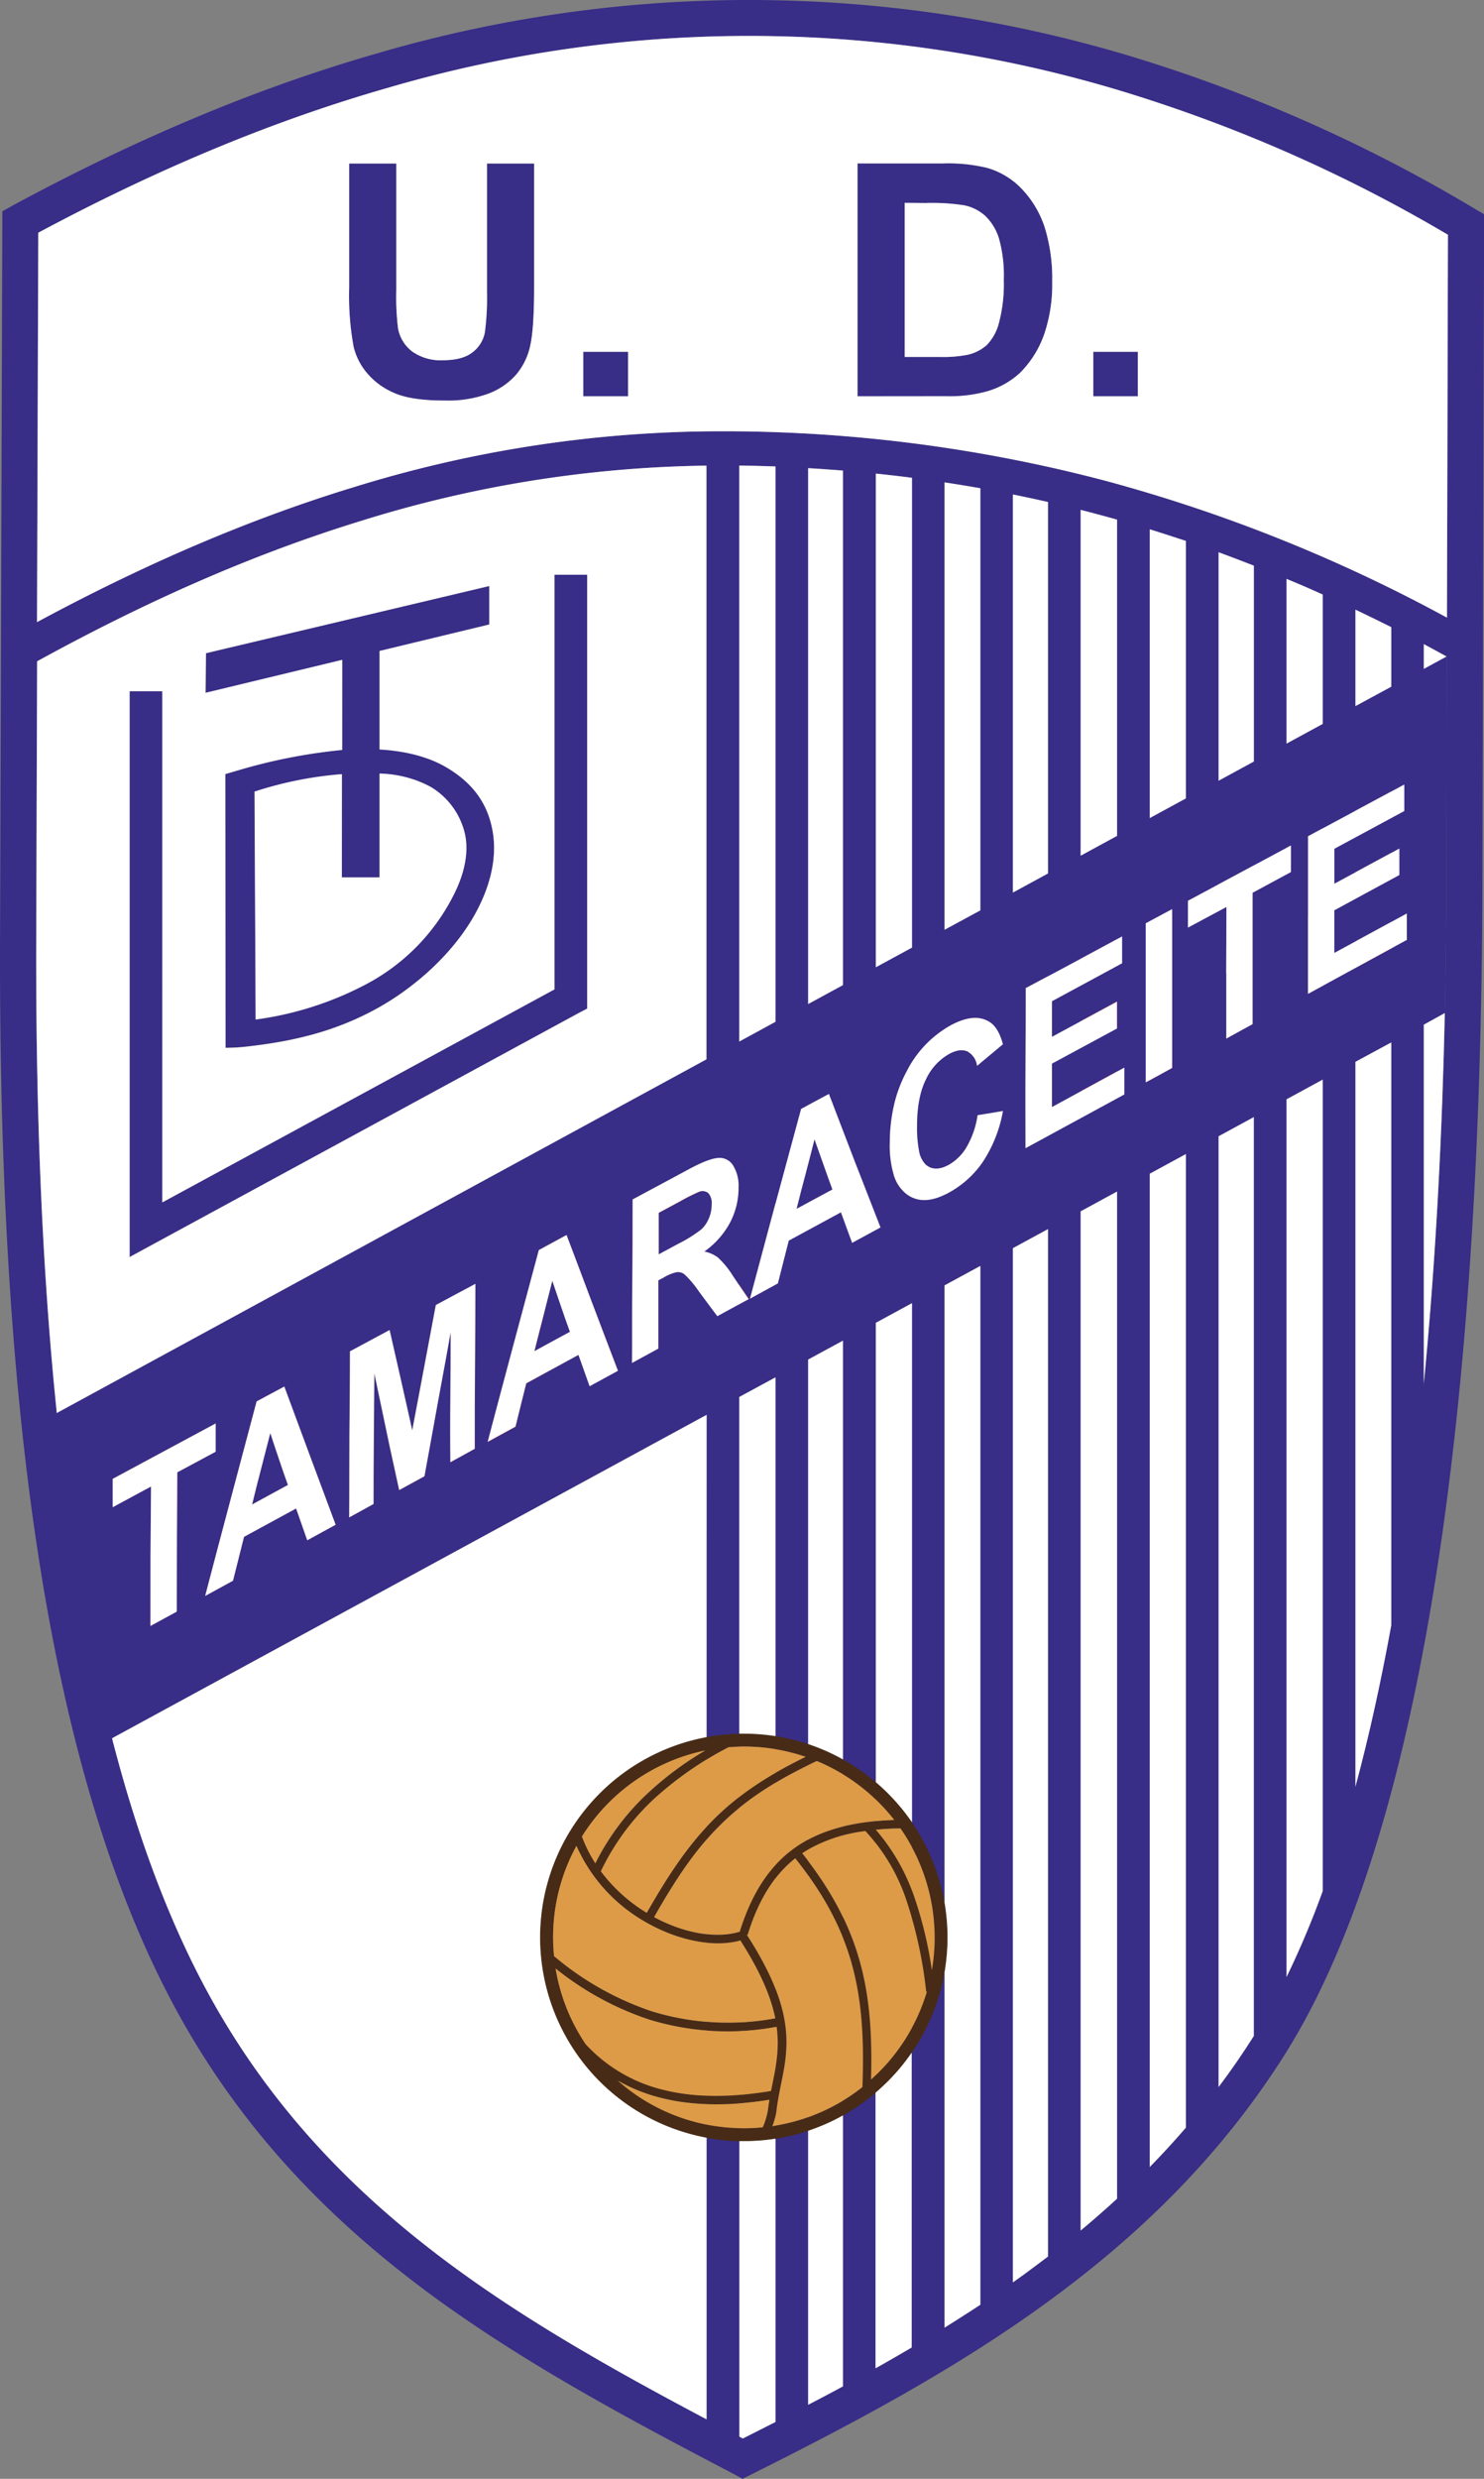 <svg id="Capa_1" data-name="Capa 1" xmlns="http://www.w3.org/2000/svg" viewBox="0 0 331.43 553.45"><rect x="0" y="0" width="331.43" height="553.45" fill="#808080" stroke="none"/><defs><style>.cls-1{fill:#e52521;}.cls-1,.cls-2,.cls-3,.cls-4,.cls-5{fill-rule:evenodd;}.cls-2{fill:#382d87;}.cls-3{fill:#482b16;}.cls-4{fill:#dd9b47;}.cls-5{fill:#fff;}</style></defs><g id="Layer1000"><path id="path2" class="cls-1" d="M166,507.13c0-5.16.06-10.36.09-15.55s.05-10.38.08-15.58c-2.86,1.55-5.73,3.08-8.56,4.62,0-2.1,0-4.22,0-6.33q11.44-6.18,23-12.37c0,2.1,0,4.2,0,6.31-2.87,1.54-5.73,3.09-8.57,4.6,0,5.19-.05,10.39-.08,15.57s-.06,10.37-.09,15.53l-5.87,3.2Zm41.4-22.59L201,488c-.84-2.37-1.65-4.73-2.49-7.1l-11.63,6.33c-.81,3.28-1.65,6.56-2.46,9.8-2.08,1.15-4.16,2.27-6.22,3.4q2.86-10.86,5.73-21.73T189.7,457c2-1.11,4.11-2.21,6.19-3.32,1.91,5.17,3.81,10.31,5.73,15.47s3.82,10.25,5.73,15.38Zm-10.68-8.89c-.69-1.91-1.35-3.84-2-5.77s-1.31-3.88-1.94-5.82c-.7,2.66-1.41,5.33-2.06,8s-1.33,5.3-2,7.94c2.63-1.42,5.29-2.88,7.95-4.33Zm13.71,7.24c0-6.18,0-12.35.06-18.52s.09-12.37.12-18.56l8.82-4.74c.84,3.75,1.71,7.5,2.55,11.22s1.67,7.46,2.51,11.19c.87-4.64,1.77-9.32,2.64-14s1.76-9.32,2.63-14c2.92-1.55,5.87-3.14,8.82-4.72,0,6.14,0,12.27-.08,18.43s-.06,12.29-.06,18.4c-1.82,1-3.65,2-5.44,3,0-4.81,0-9.67,0-14.5s.06-9.69.06-14.52c-1,5.34-1.94,10.71-2.93,16.07s-1.93,10.72-2.92,16.08l-5.64,3.08c-.93-4.33-1.91-8.64-2.81-13s-1.85-8.7-2.74-13.07c-.06,4.89-.09,9.75-.12,14.62s0,9.69-.06,14.56c-1.82,1-3.64,2-5.44,3Zm60-32.77-6.33,3.45c-.84-2.31-1.65-4.63-2.49-7L249.93,453c-.81,3.23-1.62,6.45-2.4,9.67l-6.22,3.4q2.82-10.74,5.7-21.45t5.73-21.41c2-1.11,4.1-2.24,6.19-3.36,1.94,5.08,3.82,10.14,5.73,15.2S268.5,445.09,270.41,450.12Zm-10.7-8.66c-.7-1.88-1.34-3.78-2-5.69s-1.3-3.82-1.94-5.7c-.69,2.62-1.38,5.24-2,7.86s-1.33,5.24-2,7.84c2.61-1.44,5.27-2.87,7.93-4.31Zm13.83,7c0-6.07,0-12.17.06-18.25s0-12.19.08-18.26c4.11-2.22,8.22-4.4,12.35-6.64,3.07-1.67,5.33-2.56,6.75-2.66a3.51,3.51,0,0,1,3.38,1.65,8.65,8.65,0,0,1,1.24,5,16.68,16.68,0,0,1-1.91,7.79,18.67,18.67,0,0,1-5.75,6.46,7.13,7.13,0,0,1,3.09,1.36,20.08,20.08,0,0,1,3.33,4.1c1.16,1.73,2.31,3.45,3.5,5.16-2.34,1.26-4.69,2.55-7,3.81-1.42-1.87-2.79-3.74-4.2-5.63a22.58,22.58,0,0,0-3.09-3.67,2.34,2.34,0,0,0-1.74-.54,9.46,9.46,0,0,0-2.95,1.2l-1.21.64c0,2.54,0,5.09,0,7.63s0,5.07,0,7.61l-5.87,3.2Zm6-24.25,4.34-2.34a29.84,29.84,0,0,0,5.29-3.3,7.1,7.1,0,0,0,1.62-2.43,7.82,7.82,0,0,0,.61-3.07,3.36,3.36,0,0,0-.75-2.54,2.07,2.07,0,0,0-2.2-.23,44.32,44.32,0,0,0-4.28,2.17l-4.6,2.47C279.53,418,279.53,421.08,279.5,424.16Zm49.5-6-6.34,3.45c-.84-2.27-1.68-4.54-2.49-6.83q-5.85,3.15-11.66,6.33l-2.43,9.55-6.22,3.4c1.91-7.07,3.77-14.14,5.67-21.18s3.82-14.12,5.73-21.18l6.22-3.34c1.91,5,3.82,10,5.73,14.95s3.85,9.9,5.79,14.85Zm-10.71-8.47c-.69-1.84-1.37-3.7-2-5.57l-2-5.63c-.67,2.6-1.35,5.18-2,7.77s-1.33,5.18-2,7.74l8-4.31Zm32.43-16.59c1.88-.3,3.76-.61,5.67-.94A30.23,30.23,0,0,1,352,403.32a21.84,21.84,0,0,1-7.72,7.06c-3.88,2.12-7,2.21-9.49.29a8.41,8.41,0,0,1-2.81-4.25,23.45,23.45,0,0,1-.89-7.12,37.94,37.94,0,0,1,.95-8.49,30.32,30.32,0,0,1,2.84-7.51A24.15,24.15,0,0,1,344.76,373c3.56-1.9,6.41-2.13,8.62-.74,1.32.84,2.32,2.51,3,5l-5.78,4.82a4.22,4.22,0,0,0-2.17-3.23c-1.08-.49-2.41-.31-4,.53a12.62,12.62,0,0,0-5.23,5.69c-1.35,2.64-2,6.09-2,10.38a26.9,26.9,0,0,0,.44,5.57,5.65,5.65,0,0,0,1.47,3.07c1.33,1.2,3.07,1.23,5.18.08a10.88,10.88,0,0,0,4-4,19.8,19.8,0,0,0,2.43-7.08Zm10.68,7.37c0-6,0-11.92,0-17.88s.05-11.94.05-17.9Q372.21,359,383,353.15v6l-15.59,8.41c0,2.64,0,5.28,0,7.94l14.52-7.85c0,2,0,4,0,6-4.86,2.62-9.69,5.22-14.52,7.84v9.69l16.17-8.81v6q-11.07,6-22.07,12Zm26.84-14.65c0-5.93,0-11.85,0-17.77s0-11.84,0-17.76l5.9-3.16c0,5.9,0,11.82,0,17.74s0,11.82,0,17.72c-2,1.09-3.93,2.16-5.9,3.23Zm18-9.83c0-4.89,0-9.8,0-14.69s0-9.81.05-14.7l-8.59,4.6v-6q11.5-6.16,23-12.34v5.94c-2.86,1.55-5.73,3.08-8.56,4.62,0,4.89,0,9.78,0,14.67s0,9.77,0,14.66L406.27,376Zm18.25-10c0-5.86,0-11.72,0-17.58s0-11.75,0-17.61c7.14-3.84,14.32-7.71,21.49-11.55v5.92l-15.62,8.43v7.8q7.24-3.93,14.52-7.86c0,2,0,4,0,5.92-4.86,2.62-9.7,5.26-14.53,7.88v9.51q8.07-4.37,16.2-8.81V354Q435.54,360,424.52,366Z" transform="translate(-132.39 -144.1)"/><path id="path4" class="cls-2" d="M312.88,243.65V688.17h-7.3V243.65ZM290.2,690.58V243.65h7.3V690.58Z" transform="translate(-132.39 -144.1)"/><path id="path6" class="cls-2" d="M343.34,248.07V670.12H336v-422ZM320.66,679.52V248.07H328V679.52Z" transform="translate(-132.39 -144.1)"/><path id="path8" class="cls-2" d="M373.74,253.24V650h-7.3V253.24ZM351.31,661V248.07h7.3V661Z" transform="translate(-132.39 -144.1)"/><path id="path10" class="cls-2" d="M381.87,635.54V256.93h7.3V635.54Z" transform="translate(-132.39 -144.1)"/><path id="path12" class="cls-2" d="M435.11,275.23V568.11H427.8V275.23Zm-22.69,326V267.61h7.3V601.28Z" transform="translate(-132.39 -144.1)"/><path id="path14" class="cls-2" d="M443.07,509.25V281.84h7.31V509.25Z" transform="translate(-132.39 -144.1)"/><path id="path16" class="cls-2" d="M397.24,620.73V262.27h7.3V620.73Z" transform="translate(-132.39 -144.1)"/><path id="path18" class="cls-3" d="M298.53,534.06c-1.15,0-2.3.05-3.43.14a77.27,77.27,0,0,0-16.58,11.49,53.39,53.39,0,0,0-11.93,16.22,36.12,36.12,0,0,0,10.24,9.26c4.85-8.49,9.17-15,14.72-20.61,5.32-5.37,11.75-9.81,20.79-14.21A42.65,42.65,0,0,0,298.53,534.06Zm-8.66.88a42.68,42.68,0,0,0-27.51,19.2,31.61,31.61,0,0,0,3,6,54.92,54.92,0,0,1,11.88-15.81A73.25,73.25,0,0,1,289.87,534.94Zm-28.74,21.3a42.39,42.39,0,0,0-5.21,20.43,41.14,41.14,0,0,0,.21,4.17,66.74,66.74,0,0,0,21.77,12.3,57.82,57.82,0,0,0,27.63,1.59c-.93-4.62-3.18-10.16-7.8-17.38-6,1.67-14.29,0-21.67-4.4a36.56,36.56,0,0,1-14.93-16.71Zm-4.65,27.34a42.31,42.31,0,0,0,6.72,16.9,34.61,34.61,0,0,0,17.62,10.25c7.1,1.73,15.1,1.63,23.76.18.11-.58.23-1.16.35-1.73.78-3.88,1.56-7.72.92-12.55A59.62,59.62,0,0,1,277.32,595a66.92,66.92,0,0,1-20.84-11.38Zm13.91,25.07a42.41,42.41,0,0,0,28.14,10.62,41.79,41.79,0,0,0,4.21-.21,15.83,15.83,0,0,0,1.16-3.88c.09-.77.19-1.52.32-2.26-8.64,1.38-16.66,1.43-23.85-.33A37.57,37.57,0,0,1,270.39,608.65ZM304.9,618.8A42.49,42.49,0,0,0,325,610.09c.36-9.92,0-18.5-2.16-26.71S316.73,567.45,310,559c-4.66,3.68-8.19,9.17-10.63,17.12l-.19-.06c11,17,9.31,25.19,7.62,33.49-.38,1.9-.77,3.8-1,5.84a13.89,13.89,0,0,1-.91,3.41Zm22-10.37c.59-.53,1.17-1.08,1.73-1.64a42.61,42.61,0,0,0,10.75-18l-.16,0a97.76,97.76,0,0,0-4.34-20.15,42.16,42.16,0,0,0-9.24-15.7,33.94,33.94,0,0,0-13.33,4.45l-.78.51c6.88,8.65,10.89,16.66,13.09,25C326.73,590.83,327.18,599.06,326.92,608.43Zm13.59-24.49a42.72,42.72,0,0,0-7-31.63c-1.9,0-3.72.15-5.47.32A45.07,45.07,0,0,1,336.71,568,89.32,89.32,0,0,1,340.51,583.94Zm-8.41-33.5a42.71,42.71,0,0,0-17.28-13.15c-9.71,4.55-16.43,9.09-21.91,14.62s-9.65,11.86-14.42,20.22c6.71,3.63,13.93,4.87,19.1,3.27,3-9.62,7.54-15.83,13.73-19.66,5.61-3.48,12.52-5,20.78-5.3Zm-65.74-5.94A45.5,45.5,0,1,1,253,576.67,45.38,45.38,0,0,1,266.36,544.5Z" transform="translate(-132.39 -144.1)"/><path id="path20" class="cls-4" d="M265.34,560.1a54.92,54.92,0,0,1,11.88-15.81,73.25,73.25,0,0,1,12.65-9.35,42.68,42.68,0,0,0-27.51,19.2A31.61,31.61,0,0,0,265.34,560.1Z" transform="translate(-132.39 -144.1)"/><path id="path22" class="cls-4" d="M278.52,545.69a53.39,53.39,0,0,0-11.93,16.22,36.12,36.12,0,0,0,10.24,9.26c4.85-8.49,9.17-15,14.72-20.61,5.32-5.37,11.75-9.81,20.79-14.21a42.65,42.65,0,0,0-13.81-2.29c-1.15,0-2.3.05-3.43.14A77.27,77.27,0,0,0,278.52,545.69Z" transform="translate(-132.39 -144.1)"/><path id="path24" class="cls-4" d="M292.91,551.91c-5.41,5.43-9.65,11.86-14.42,20.22,6.71,3.63,13.93,4.87,19.1,3.27,3-9.62,7.54-15.83,13.73-19.67,5.61-3.47,12.52-5,20.78-5.29a42.71,42.71,0,0,0-17.28-13.15c-9.71,4.55-16.43,9.09-21.91,14.62Z" transform="translate(-132.39 -144.1)"/><path id="path26" class="cls-4" d="M310,559c-4.66,3.68-8.19,9.17-10.63,17.12l-.19-.06c11,17,9.31,25.19,7.62,33.49-.38,1.9-.77,3.8-1,5.84a13.89,13.89,0,0,1-.91,3.41A42.49,42.49,0,0,0,325,610.09c.36-9.92,0-18.5-2.16-26.71S316.73,567.45,310,559Z" transform="translate(-132.39 -144.1)"/><path id="path28" class="cls-4" d="M311.55,557.87c6.88,8.65,10.89,16.66,13.09,25,2.09,7.94,2.54,16.17,2.28,25.54.59-.53,1.17-1.08,1.73-1.64a42.61,42.61,0,0,0,10.75-18l-.16,0a97.76,97.76,0,0,0-4.34-20.15,42.16,42.16,0,0,0-9.24-15.7,33.94,33.94,0,0,0-13.33,4.45Z" transform="translate(-132.39 -144.1)"/><path id="path30" class="cls-4" d="M328,552.63A45.07,45.07,0,0,1,336.71,568a89.32,89.32,0,0,1,3.8,16,42.72,42.72,0,0,0-7-31.63C331.59,552.35,329.77,552.46,328,552.63Z" transform="translate(-132.39 -144.1)"/><path id="path32" class="cls-4" d="M305.53,594.73c-.93-4.62-3.18-10.16-7.8-17.38-6,1.67-14.29,0-21.67-4.4a36.56,36.56,0,0,1-14.93-16.71,42.39,42.39,0,0,0-5.21,20.43,41.14,41.14,0,0,0,.21,4.17,66.74,66.74,0,0,0,21.77,12.3,57.82,57.82,0,0,0,27.63,1.59Z" transform="translate(-132.39 -144.1)"/><path id="path34" class="cls-4" d="M305.85,596.63A59.62,59.62,0,0,1,277.32,595a66.92,66.92,0,0,1-20.84-11.38,42.31,42.31,0,0,0,6.72,16.9,34.61,34.61,0,0,0,17.62,10.25c7.1,1.73,15.1,1.63,23.76.18l.35-1.73c.78-3.88,1.56-7.72.92-12.55Z" transform="translate(-132.39 -144.1)"/><path id="path36" class="cls-4" d="M304.22,612.92c-8.64,1.38-16.66,1.43-23.85-.33a37.57,37.57,0,0,1-10-3.94,42.41,42.41,0,0,0,28.14,10.62,41.79,41.79,0,0,0,4.21-.21,15.83,15.83,0,0,0,1.16-3.88C304,614.41,304.09,613.66,304.22,612.92Z" transform="translate(-132.39 -144.1)"/><path id="path38" class="cls-2" d="M376.56,232.58v-9.94h9.95v9.94Z" transform="translate(-132.39 -144.1)"/><path id="path40" class="cls-2" d="M334.43,189.39V223.8h7.8a28.39,28.39,0,0,0,6.32-.5,9.57,9.57,0,0,0,4.22-2.16,11,11,0,0,0,2.73-5,33.48,33.48,0,0,0,1.07-9.52,30.67,30.67,0,0,0-1.07-9.25,11.86,11.86,0,0,0-3-5,9.9,9.9,0,0,0-4.84-2.44,47.1,47.1,0,0,0-8.58-.5Zm-10.53-8.78H343a36.93,36.93,0,0,1,9.87,1,17.23,17.23,0,0,1,7.82,4.79,22.6,22.6,0,0,1,5,8.42,38.51,38.51,0,0,1,1.69,12.28,34.26,34.26,0,0,1-1.59,11.06,22.78,22.78,0,0,1-5.56,9.18,18.27,18.27,0,0,1-7.35,4.15,31.36,31.36,0,0,1-9.27,1.1H323.9Z" transform="translate(-132.39 -144.1)"/><path id="path42" class="cls-2" d="M262.65,232.58v-9.94h10v9.94Z" transform="translate(-132.39 -144.1)"/><path id="path44" class="cls-2" d="M210.37,180.61H220.9v28.16a58.3,58.3,0,0,0,.39,8.69,8.4,8.4,0,0,0,3.17,5.13,11,11,0,0,0,6.87,1.94c2.94,0,5.17-.61,6.67-1.83a7.18,7.18,0,0,0,2.69-4.49,58.26,58.26,0,0,0,.46-8.83V180.61h10.53v27.33c0,6.24-.28,10.66-.85,13.23a14.79,14.79,0,0,1-3.13,6.54,15.63,15.63,0,0,1-6.09,4.23,26.26,26.26,0,0,1-10,1.59q-7.42,0-11.25-1.72a16.17,16.17,0,0,1-6.06-4.48,14.26,14.26,0,0,1-2.93-5.77,62.82,62.82,0,0,1-1-13.2Z" transform="translate(-132.39 -144.1)"/><path id="path46" class="cls-2" d="M168.64,298.43V412.56L256.23,365V272.43h7.3v96.86l-1.91,1-94.89,51.54-5.39,2.93V298.43Z" transform="translate(-132.39 -144.1)"/><path id="path48" class="cls-2" d="M189.28,320.88l.2,50.85A73.69,73.69,0,0,0,213.87,364a45.85,45.85,0,0,0,19.66-19.74c2.65-5.06,3.57-9.86,2.71-13.9a16.53,16.53,0,0,0-7.48-10.46c-5.1-3.06-12-3.51-19-2.95A83.86,83.86,0,0,0,189.28,320.88Zm-6.51,53-.06-54.21v-2.73l2.63-.77a123.2,123.2,0,0,1,24.08-4.67c8.39-.67,16.65.38,22.57,3.84s9.12,7.9,10.3,13.66c1.13,5.45.12,11.67-3.33,18.28-5.09,9.72-14.36,17.6-22.68,22.12-9.07,4.92-18.15,7.2-29.41,8.41-1.36.14-2.77.19-4.1.21Z" transform="translate(-132.39 -144.1)"/><path id="path50" class="cls-2" d="M178.43,289.94l63.27-15,0,8.59-63.34,15.28Z" transform="translate(-132.39 -144.1)"/><path id="path52" class="cls-2" d="M208.74,340l.13-53.88,8.29-.57V340Z" transform="translate(-132.39 -144.1)"/><path id="path54" class="cls-2" d="M135,190.11c26.54-14.36,53.66-26.08,81.65-34.1a295.45,295.45,0,0,1,168,.57,343.43,343.43,0,0,1,77.19,34.18l2,1.18v2.29l-.38,148.28c-.1,36.81-1.53,86.58-7.69,134.7-6.21,48.42-17.23,95.23-36.53,125.74-14.43,22.83-32.84,40.57-53.4,55.48s-42.94,26.8-65.79,38.21l-1.82.91-1.83-1c-23.81-12.45-47-24.83-68-40.29-21.12-15.59-39.82-34.27-54.28-59.19C157.83,569,147.3,532.66,140.89,491c-6.35-41.39-8.65-88.17-8.49-137.39l.51-159.91v-2.41Zm5.64,92.9c22.6-12.18,45.88-22.49,70.05-29.92a276.86,276.86,0,0,1,82-12.7,334.74,334.74,0,0,1,86.66,11.08A349.67,349.67,0,0,1,455.55,282l.22-85.48a333.63,333.63,0,0,0-73.38-32.23,286.93,286.93,0,0,0-163.52-.54c-26.67,7.64-52.56,18.73-77.93,32.31Zm314.87,7.71a344.82,344.82,0,0,0-78.15-31.83,327.09,327.09,0,0,0-84.71-10.84A269.66,269.66,0,0,0,213,260.41c-25,7.68-49,18.52-72.32,31.34l-.2,61.82c-.15,48.75,2.12,95.12,8.43,136.19,6.26,40.76,16.48,76.18,32.22,103.31,13.84,23.85,31.8,41.77,52.1,56.77,19.95,14.73,42.22,26.7,65.07,38.67,21.91-11,43.42-22.53,62.83-36.6,19.82-14.37,37.51-31.41,51.32-53.25C431,569.27,441.7,523.6,447.77,476.2c6.11-47.72,7.53-97.14,7.63-133.69Z" transform="translate(-132.39 -144.1)"/><path id="path56" class="cls-2" d="M455.53,290.63,145,459.62q1.59,15.48,3.83,30.14c2.29,14.92,5.11,29.11,8.54,42.45L455.07,370.32c.21-9.85.31-19.19.33-27.81Zm-217,140.15c0,6.14,0,12.27-.08,18.43s-.06,12.29-.06,18.4c-1.82,1-3.65,2-5.44,3,0-4.81,0-9.67,0-14.5s.06-9.69.06-14.52c-1,5.34-1.94,10.71-2.93,16.07s-1.93,10.72-2.92,16.08l-5.64,3.08c-.93-4.33-1.91-8.64-2.81-13s-1.85-8.7-2.74-13.07c-.06,4.89-.09,9.75-.12,14.62s0,9.69-.06,14.56c-1.82,1-3.64,2-5.44,3,0-6.18,0-12.35.06-18.52s.09-12.37.12-18.56l8.82-4.74c.84,3.75,1.71,7.5,2.55,11.22l2.51,11.19c.87-4.64,1.77-9.32,2.64-14s1.76-9.32,2.63-14c2.92-1.55,5.87-3.14,8.82-4.72Zm-42.64,22.91c1.91,5.17,3.81,10.31,5.73,15.47s3.82,10.25,5.73,15.38L201,488c-.84-2.37-1.65-4.73-2.49-7.1l-11.63,6.33c-.81,3.28-1.65,6.56-2.46,9.8-2.08,1.15-4.16,2.27-6.22,3.4q2.86-10.86,5.73-21.73T189.7,457c2-1.11,4.11-2.21,6.19-3.32Zm-24,34.71-.09,15.53-5.87,3.2.09-15.55.08-15.58c-2.86,1.55-5.73,3.08-8.56,4.62,0-2.1,0-4.22,0-6.33q11.44-6.18,23-12.37c0,2.1,0,4.2,0,6.31-2.87,1.54-5.73,3.09-8.57,4.6ZM264.66,435c1.91,5.06,3.84,10.09,5.75,15.12l-6.33,3.45c-.84-2.31-1.65-4.63-2.49-7L249.93,453c-.81,3.23-1.62,6.45-2.4,9.67l-6.22,3.4q2.82-10.74,5.7-21.45l5.73-21.41c2-1.11,4.1-2.24,6.19-3.36,1.94,5.08,3.82,10.14,5.73,15.2Zm8.88,13.41c0-6.07,0-12.17.06-18.25s0-12.19.08-18.26c4.11-2.22,8.22-4.4,12.35-6.64,3.07-1.67,5.33-2.56,6.75-2.66a3.51,3.51,0,0,1,3.38,1.65,8.65,8.65,0,0,1,1.24,5,16.68,16.68,0,0,1-1.91,7.79,18.67,18.67,0,0,1-5.75,6.46,7.13,7.13,0,0,1,3.09,1.36,20.08,20.08,0,0,1,3.33,4.1c1.16,1.73,2.31,3.45,3.5,5.16-2.34,1.26-4.69,2.55-7,3.81-1.42-1.87-2.79-3.74-4.2-5.63a22.58,22.58,0,0,0-3.09-3.67,2.34,2.34,0,0,0-1.74-.54,9.46,9.46,0,0,0-2.95,1.2l-1.21.64c0,2.54,0,5.09,0,7.63s0,5.07,0,7.61l-5.87,3.2Zm26.32-14.36c1.91-7.07,3.77-14.14,5.67-21.18l5.73-21.18,6.22-3.34c1.91,5,3.82,10,5.73,14.95s3.85,9.9,5.79,14.85l-6.34,3.45c-.84-2.27-1.68-4.54-2.49-6.83q-5.85,3.15-11.66,6.33l-2.43,9.55-6.22,3.4Zm31.25-34.75a37.94,37.94,0,0,1,.95-8.49,30.32,30.32,0,0,1,2.84-7.51A24.15,24.15,0,0,1,344.76,373c3.56-1.9,6.41-2.13,8.62-.74,1.32.84,2.32,2.51,3,5l-5.78,4.82a4.22,4.22,0,0,0-2.17-3.23c-1.08-.49-2.41-.31-4,.53a12.62,12.62,0,0,0-5.23,5.69c-1.35,2.64-2,6.09-2,10.38a26.9,26.9,0,0,0,.44,5.57,5.65,5.65,0,0,0,1.47,3.07c1.33,1.2,3.07,1.23,5.18.08a10.88,10.88,0,0,0,4-4,19.8,19.8,0,0,0,2.43-7.08c1.88-.3,3.76-.61,5.67-.94A30.23,30.23,0,0,1,352,403.32a21.84,21.84,0,0,1-7.72,7.06c-3.88,2.12-7,2.21-9.49.29a8.41,8.41,0,0,1-2.81-4.25,23.45,23.45,0,0,1-.89-7.12Zm30.29,1.16c0-6,0-11.92,0-17.88s.05-11.94.05-17.9Q372.21,359,383,353.15v6l-15.59,8.41c0,2.64,0,5.28,0,7.94l14.52-7.85c0,2,0,4,0,6-4.86,2.62-9.69,5.22-14.52,7.84v9.69l16.17-8.81v6q-11.07,6-22.07,12Zm26.84-14.65c0-5.93,0-11.85,0-17.77s0-11.84,0-17.76l5.9-3.16c0,5.9,0,11.82,0,17.74s0,11.82,0,17.72c-2,1.09-3.93,2.16-5.9,3.23Zm18-9.83c0-4.89,0-9.8,0-14.69s0-9.81.05-14.7l-8.59,4.6v-6q11.5-6.16,23-12.34v5.94c-2.86,1.55-5.73,3.08-8.56,4.62,0,4.89,0,9.78,0,14.67s0,9.77,0,14.66L406.27,376Zm18.25-10c0-5.86,0-11.72,0-17.58s0-11.75,0-17.61c7.14-3.84,14.32-7.71,21.49-11.55v5.92l-15.62,8.43v7.8q7.24-3.93,14.52-7.86c0,2,0,4,0,5.92-4.86,2.62-9.7,5.26-14.53,7.88v9.51q8.07-4.37,16.2-8.81V354Q435.54,360,424.52,366Z" transform="translate(-132.39 -144.1)"/><path id="path58" class="cls-2" d="M196.67,475.65c-.69-1.91-1.35-3.84-2-5.77s-1.31-3.88-1.94-5.82c-.7,2.66-1.41,5.33-2.06,8s-1.33,5.3-2,7.94c2.63-1.42,5.29-2.88,7.95-4.33Z" transform="translate(-132.39 -144.1)"/><path id="path60" class="cls-2" d="M253.75,437.93c-.64,2.62-1.33,5.24-2,7.84,2.61-1.44,5.27-2.87,7.93-4.31-.7-1.88-1.34-3.78-2-5.69s-1.3-3.82-1.94-5.7c-.69,2.62-1.38,5.24-2,7.86Z" transform="translate(-132.39 -144.1)"/><path id="path62" class="cls-2" d="M279.53,414.89c0,3.1,0,6.19,0,9.27l4.34-2.34a29.84,29.84,0,0,0,5.29-3.3,7.1,7.1,0,0,0,1.62-2.43,7.82,7.82,0,0,0,.61-3.07,3.36,3.36,0,0,0-.75-2.54,2.07,2.07,0,0,0-2.2-.23,44.32,44.32,0,0,0-4.28,2.17Z" transform="translate(-132.39 -144.1)"/><path id="path64" class="cls-2" d="M312.3,406.25c-.65,2.58-1.33,5.18-2,7.74l8-4.31c-.69-1.84-1.37-3.7-2-5.57l-2-5.63c-.67,2.6-1.35,5.18-2,7.77Z" transform="translate(-132.39 -144.1)"/><path id="path66" class="cls-5" d="M171.91,488.4l.08-15.57c2.84-1.51,5.7-3.06,8.57-4.6,0-2.11,0-4.21,0-6.31q-11.55,6.21-23,12.37c0,2.11,0,4.23,0,6.33,2.83-1.54,5.7-3.07,8.56-4.62L166,491.59,166,507.13l5.87-3.2Z" transform="translate(-132.39 -144.1)"/><path id="path68" class="cls-5" d="M189.7,457q-2.87,10.86-5.76,21.7t-5.73,21.73c2.06-1.13,4.14-2.25,6.22-3.4.81-3.24,1.65-6.52,2.46-9.8l11.63-6.33c.84,2.37,1.65,4.73,2.49,7.1l6.34-3.47q-2.86-7.69-5.73-15.38c-1.92-5.16-3.82-10.3-5.73-15.47C193.81,454.8,191.72,455.9,189.7,457Zm-1,23c.63-2.64,1.31-5.31,2-7.94s1.36-5.32,2.06-8c.63,1.94,1.28,3.87,1.94,5.82s1.3,3.86,2,5.77c-2.66,1.45-5.32,2.91-7.95,4.33Z" transform="translate(-132.39 -144.1)"/><path id="path70" class="cls-5" d="M210.56,445.81c0,6.19-.09,12.37-.12,18.56s0,12.34-.06,18.52c1.8-1,3.62-2,5.44-3,0-4.87,0-9.71.06-14.56s.06-9.73.12-14.62c.89,4.37,1.85,8.72,2.74,13.07s1.88,8.65,2.81,13l5.64-3.08c1-5.36,1.94-10.72,2.92-16.08s2-10.73,2.93-16.07c0,4.83,0,9.69-.06,14.52s-.06,9.69,0,14.5c1.79-1,3.62-2,5.44-3,0-6.11,0-12.27.06-18.4s.05-12.29.08-18.43c-2.95,1.58-5.9,3.17-8.82,4.72-.87,4.68-1.77,9.36-2.63,14s-1.77,9.34-2.64,14l-2.51-11.19c-.84-3.72-1.71-7.47-2.55-11.22l-8.82,4.74Z" transform="translate(-132.39 -144.1)"/><path id="path72" class="cls-5" d="M252.74,423.16,247,444.57q-2.87,10.71-5.7,21.45l6.22-3.4c.78-3.22,1.59-6.44,2.4-9.67l11.66-6.34c.84,2.33,1.65,4.65,2.49,7l6.33-3.45c-1.91-5-3.84-10.06-5.75-15.12s-3.79-10.12-5.73-15.2c-2.09,1.12-4.17,2.25-6.19,3.36Zm-1,22.61c.64-2.6,1.33-5.22,2-7.84s1.33-5.24,2-7.86c.64,1.88,1.29,3.81,1.94,5.7s1.3,3.81,2,5.69c-2.66,1.44-5.32,2.87-7.93,4.31Z" transform="translate(-132.39 -144.1)"/><path id="path74" class="cls-5" d="M273.68,411.9c0,6.07,0,12.17-.08,18.26s0,12.18-.06,18.25l5.87-3.2c0-2.54,0-5.09,0-7.61s0-5.09,0-7.63l1.21-.64a9.46,9.46,0,0,1,2.95-1.2,2.34,2.34,0,0,1,1.74.54,22.58,22.58,0,0,1,3.09,3.67c1.41,1.89,2.78,3.76,4.2,5.63,2.31-1.26,4.66-2.55,7-3.81-1.19-1.71-2.34-3.43-3.5-5.16a20.08,20.08,0,0,0-3.33-4.1,7.13,7.13,0,0,0-3.09-1.36,18.67,18.67,0,0,0,5.75-6.46,16.68,16.68,0,0,0,1.91-7.79,8.65,8.65,0,0,0-1.24-5,3.51,3.51,0,0,0-3.38-1.65c-1.42.1-3.68,1-6.75,2.66-4.13,2.24-8.24,4.42-12.35,6.64Zm10.16,9.92-4.34,2.34c0-3.08,0-6.17,0-9.27l4.6-2.47a44.32,44.32,0,0,1,4.28-2.17,2.07,2.07,0,0,1,2.2.23,3.36,3.36,0,0,1,.75,2.54,7.82,7.82,0,0,1-.61,3.07,7.1,7.1,0,0,1-1.62,2.43A29.84,29.84,0,0,1,283.84,421.82Z" transform="translate(-132.39 -144.1)"/><path id="path76" class="cls-5" d="M314.3,398.48l2,5.63c.65,1.87,1.33,3.73,2,5.57l-8,4.31c.63-2.56,1.31-5.16,2-7.74s1.33-5.17,2-7.77Zm-3-6.79-5.73,21.18c-1.9,7-3.76,14.11-5.67,21.18l6.22-3.4,2.43-9.55q5.82-3.18,11.66-6.33c.81,2.29,1.65,4.56,2.49,6.83l6.34-3.45q-2.91-7.42-5.79-14.85c-1.91-5-3.82-10-5.73-14.95l-6.22,3.34Z" transform="translate(-132.39 -144.1)"/><path id="path78" class="cls-5" d="M332.06,390.81a37.94,37.94,0,0,0-.95,8.49,23.45,23.45,0,0,0,.89,7.12,8.41,8.41,0,0,0,2.81,4.25c2.49,1.92,5.61,1.83,9.49-.29a21.84,21.84,0,0,0,7.72-7.06,30.23,30.23,0,0,0,4.37-11.17c-1.91.33-3.79.64-5.67.94a19.8,19.8,0,0,1-2.43,7.08,10.88,10.88,0,0,1-4,4c-2.11,1.15-3.85,1.12-5.18-.08a5.65,5.65,0,0,1-1.47-3.07,26.9,26.9,0,0,1-.44-5.57c0-4.29.68-7.74,2-10.38a12.62,12.62,0,0,1,5.23-5.69c1.56-.84,2.89-1,4-.53a4.22,4.22,0,0,1,2.17,3.23l5.78-4.82c-.66-2.5-1.66-4.17-3-5-2.21-1.39-5.06-1.16-8.62.74a24.15,24.15,0,0,0-9.86,10.27,30.32,30.32,0,0,0-2.84,7.51Z" transform="translate(-132.39 -144.1)"/><path id="path80" class="cls-5" d="M361.48,364.68c0,6,0,11.92-.05,17.9s0,11.92,0,17.88q11-6,22.07-12v-6l-16.17,8.81v-9.69c4.83-2.62,9.66-5.22,14.52-7.84,0-2,0-4,0-6l-14.52,7.85c0-2.66,0-5.3,0-7.94L383,359.17v-6q-10.72,5.81-21.47,11.53Z" transform="translate(-132.39 -144.1)"/><path id="path82" class="cls-5" d="M388.27,368c0,5.92,0,11.84,0,17.77,2-1.07,3.94-2.14,5.9-3.23,0-5.9,0-11.82,0-17.72s0-11.84,0-17.74l-5.9,3.16q0,8.88,0,17.76Z" transform="translate(-132.39 -144.1)"/><path id="path84" class="cls-5" d="M406.27,361.29c0,4.89,0,9.8,0,14.69l5.87-3.22c0-4.89,0-9.76,0-14.66s0-9.78,0-14.67c2.83-1.54,5.7-3.07,8.56-4.62v-5.94q-11.5,6.19-23,12.34v6l8.59-4.6c0,4.89,0,9.81-.05,14.7Z" transform="translate(-132.39 -144.1)"/><path id="path86" class="cls-5" d="M424.52,348.42c0,5.86,0,11.72,0,17.58q11-6,22.07-12.05v-5.9q-8.11,4.43-16.2,8.81v-9.51c4.83-2.62,9.67-5.26,14.53-7.88,0-2,0-3.94,0-5.92q-7.29,3.93-14.52,7.86v-7.8c5.21-2.82,10.42-5.61,15.62-8.43v-5.92c-7.17,3.84-14.35,7.71-21.49,11.55,0,5.86,0,11.72,0,17.61Z" transform="translate(-132.39 -144.1)"/><path id="path88" class="cls-5" d="M210.71,253.09a276.86,276.86,0,0,1,82-12.7,334.74,334.74,0,0,1,86.66,11.08A349.67,349.67,0,0,1,455.55,282l.22-85.48a333.63,333.63,0,0,0-73.38-32.23,286.93,286.93,0,0,0-163.52-.54c-26.67,7.64-52.56,18.73-77.93,32.31L140.66,283c22.6-12.18,45.88-22.49,70.05-29.92Zm-.34-44.73V180.61H220.9v28.16a58.3,58.3,0,0,0,.39,8.69,8.4,8.4,0,0,0,3.17,5.13,11,11,0,0,0,6.87,1.94c2.94,0,5.17-.61,6.67-1.83a7.18,7.18,0,0,0,2.69-4.49,58.26,58.26,0,0,0,.46-8.83V180.61h10.53v27.33c0,6.24-.28,10.66-.85,13.23a14.79,14.79,0,0,1-3.13,6.54,15.63,15.63,0,0,1-6.09,4.23,26.26,26.26,0,0,1-10,1.59q-7.42,0-11.25-1.72a16.17,16.17,0,0,1-6.06-4.48,14.26,14.26,0,0,1-2.93-5.77,62.82,62.82,0,0,1-1-13.2Zm52.28,24.22v-9.94h10v9.94Zm61.25,0v-52H343a36.93,36.93,0,0,1,9.87,1,17.23,17.23,0,0,1,7.82,4.79,22.6,22.6,0,0,1,5,8.42,38.51,38.51,0,0,1,1.69,12.28,34.26,34.26,0,0,1-1.59,11.06,22.78,22.78,0,0,1-5.56,9.18,18.27,18.27,0,0,1-7.35,4.15,31.36,31.36,0,0,1-9.27,1.1Zm52.66,0v-9.94h9.95v9.94Z" transform="translate(-132.39 -144.1)"/><path id="path90" class="cls-5" d="M334.43,189.39V223.8h7.8a28.39,28.39,0,0,0,6.32-.5,9.57,9.57,0,0,0,4.22-2.16,11,11,0,0,0,2.73-5,33.48,33.48,0,0,0,1.07-9.52,30.67,30.67,0,0,0-1.07-9.25,11.86,11.86,0,0,0-3-5,9.9,9.9,0,0,0-4.84-2.44,47.1,47.1,0,0,0-8.58-.5Z" transform="translate(-132.39 -144.1)"/><path id="path92" class="cls-5" d="M290.2,460,157.41,532.21c5.94,23.12,13.7,43.65,23.68,60.86,13.84,23.85,31.8,41.77,52.1,56.77,17.6,13,37,23.83,57,34.43V621.39a45.49,45.49,0,0,1,0-89.45Z" transform="translate(-132.39 -144.1)"/><path id="path94" class="cls-5" d="M189.48,371.73A73.69,73.69,0,0,0,213.87,364a45.85,45.85,0,0,0,19.66-19.74c2.65-5.06,3.57-9.86,2.71-13.9a16.53,16.53,0,0,0-7.48-10.46,25.22,25.22,0,0,0-11.6-3.09V340h-8.42l0-23.06a83.34,83.34,0,0,0-19.51,3.9Z" transform="translate(-132.39 -144.1)"/><path id="path96" class="cls-5" d="M161.34,418.68V298.43h7.3V412.56L256.23,365V272.43h7.3v96.86l-1.91,1-94.89,51.54-5.39,2.93Zm21.43-44.81-.06-54.21v-2.73l2.63-.77a123.7,123.7,0,0,1,23.47-4.62l0-20.12-30.53,7.36.11-8.84,63.27-15,0,8.59-24.5,5.91v22c5.57.32,10.76,1.56,14.83,3.94,5.88,3.43,9.12,7.9,10.3,13.66,1.13,5.45.12,11.67-3.33,18.28-5.09,9.72-14.36,17.6-22.68,22.12-9.07,4.92-18.15,7.2-29.41,8.41-1.36.14-2.77.19-4.1.21ZM145,459.62l145.16-79V248.06A270.19,270.19,0,0,0,213,260.41c-25,7.68-49,18.52-72.32,31.34l-.2,61.82c-.12,37.16,1.18,72.94,4.6,106.05Z" transform="translate(-132.39 -144.1)"/><path id="path98" class="cls-5" d="M297.5,248.08V376.64l8.08-4.4v-124c-2.68-.1-5.38-.16-8.08-.2Z" transform="translate(-132.39 -144.1)"/><path id="path100" class="cls-5" d="M312.88,248.63V368.27l7.78-4.23V249.17q-3.89-.31-7.78-.54Z" transform="translate(-132.39 -144.1)"/><path id="path102" class="cls-5" d="M328,249.84V360.06l8.08-4.39V250.78q-4-.53-8.08-.94Z" transform="translate(-132.39 -144.1)"/><path id="path104" class="cls-5" d="M343.34,251.8v99.89l8-4.33V253.11C348.66,252.64,346,252.2,343.34,251.8Z" transform="translate(-132.39 -144.1)"/><path id="path106" class="cls-5" d="M358.61,254.5v88.88l7.83-4.26V256.18c-2.61-.59-5.21-1.15-7.83-1.68Z" transform="translate(-132.39 -144.1)"/><path id="path108" class="cls-5" d="M373.74,257.94v77.21l8.13-4.42V260.12c-1.5-.43-3-.84-4.49-1.23C376.17,258.56,375,258.25,373.74,257.94Z" transform="translate(-132.39 -144.1)"/><path id="path110" class="cls-5" d="M389.17,262.27v64.48l8.07-4.39V264.87C394.55,264,391.86,263.1,389.17,262.27Z" transform="translate(-132.39 -144.1)"/><path id="path112" class="cls-5" d="M404.54,267.42v51l7.88-4.29V270.39q-3.93-1.53-7.88-3Z" transform="translate(-132.39 -144.1)"/><path id="path114" class="cls-5" d="M419.72,273.35v36.77l8.08-4.39V276.85Q423.77,275,419.72,273.35Z" transform="translate(-132.39 -144.1)"/><path id="path116" class="cls-5" d="M435.11,280.23v21.52l8-4.33V284.13C440.42,282.79,437.76,281.49,435.11,280.23Z" transform="translate(-132.39 -144.1)"/><path id="path118" class="cls-5" d="M450.38,287.92v5.52l5.08-2.76Q452.91,289.27,450.38,287.92Z" transform="translate(-132.39 -144.1)"/><path id="path120" class="cls-5" d="M305.58,531.72V451.63L297.5,456v75.17h1a45.53,45.53,0,0,1,7.05.54Z" transform="translate(-132.39 -144.1)"/><path id="path122" class="cls-5" d="M312.88,447.65v85.84a44.39,44.39,0,0,1,7.78,3.43V443.43Z" transform="translate(-132.39 -144.1)"/><path id="path124" class="cls-5" d="M328,439.45V542q1.43,1.21,2.73,2.52a45.75,45.75,0,0,1,5.35,6.43V435.06Z" transform="translate(-132.39 -144.1)"/><path id="path126" class="cls-5" d="M343.34,431.09V568.83a46.15,46.15,0,0,1,0,15.67v79.29q4-2.5,8-5.11V426.75Z" transform="translate(-132.39 -144.1)"/><path id="path128" class="cls-5" d="M358.61,422.78v230.9l2.48-1.77q2.7-2,5.35-4V418.53Z" transform="translate(-132.39 -144.1)"/><path id="path130" class="cls-5" d="M373.74,414.56V642.1c2.76-2.3,5.48-4.67,8.13-7.11V410.14Z" transform="translate(-132.39 -144.1)"/><path id="path132" class="cls-5" d="M389.17,406.16V627.92q4.15-4.24,8.07-8.79V401.77Z" transform="translate(-132.39 -144.1)"/><path id="path134" class="cls-5" d="M404.54,397.8V610.06q4.13-5.47,7.87-11.4h0V393.52Z" transform="translate(-132.39 -144.1)"/><path id="path136" class="cls-5" d="M419.72,389.55V585.49a194.58,194.58,0,0,0,8.08-19.18V385.15Z" transform="translate(-132.39 -144.1)"/><path id="path138" class="cls-5" d="M435.11,381.18V543c3.09-11.45,5.72-23.56,8-36V376.85Z" transform="translate(-132.39 -144.1)"/><path id="path140" class="cls-5" d="M450.38,372.88V453c2.82-28.87,4.14-57.51,4.69-82.72Z" transform="translate(-132.39 -144.1)"/><path id="path142" class="cls-5" d="M336,668.22V602.4a45.19,45.19,0,0,1-5.35,6.43q-1.31,1.3-2.73,2.52v61.52q4.07-2.29,8.08-4.65Z" transform="translate(-132.39 -144.1)"/><path id="path144" class="cls-5" d="M320.66,676.9V616.41a44.39,44.39,0,0,1-7.78,3.43V681Q316.8,679,320.66,676.9Z" transform="translate(-132.39 -144.1)"/><path id="path146" class="cls-5" d="M305.58,684.81v-63.2a45.53,45.53,0,0,1-7.05.54h-1v66l.76.4q3.67-1.85,7.32-3.7Z" transform="translate(-132.39 -144.1)"/></g></svg>